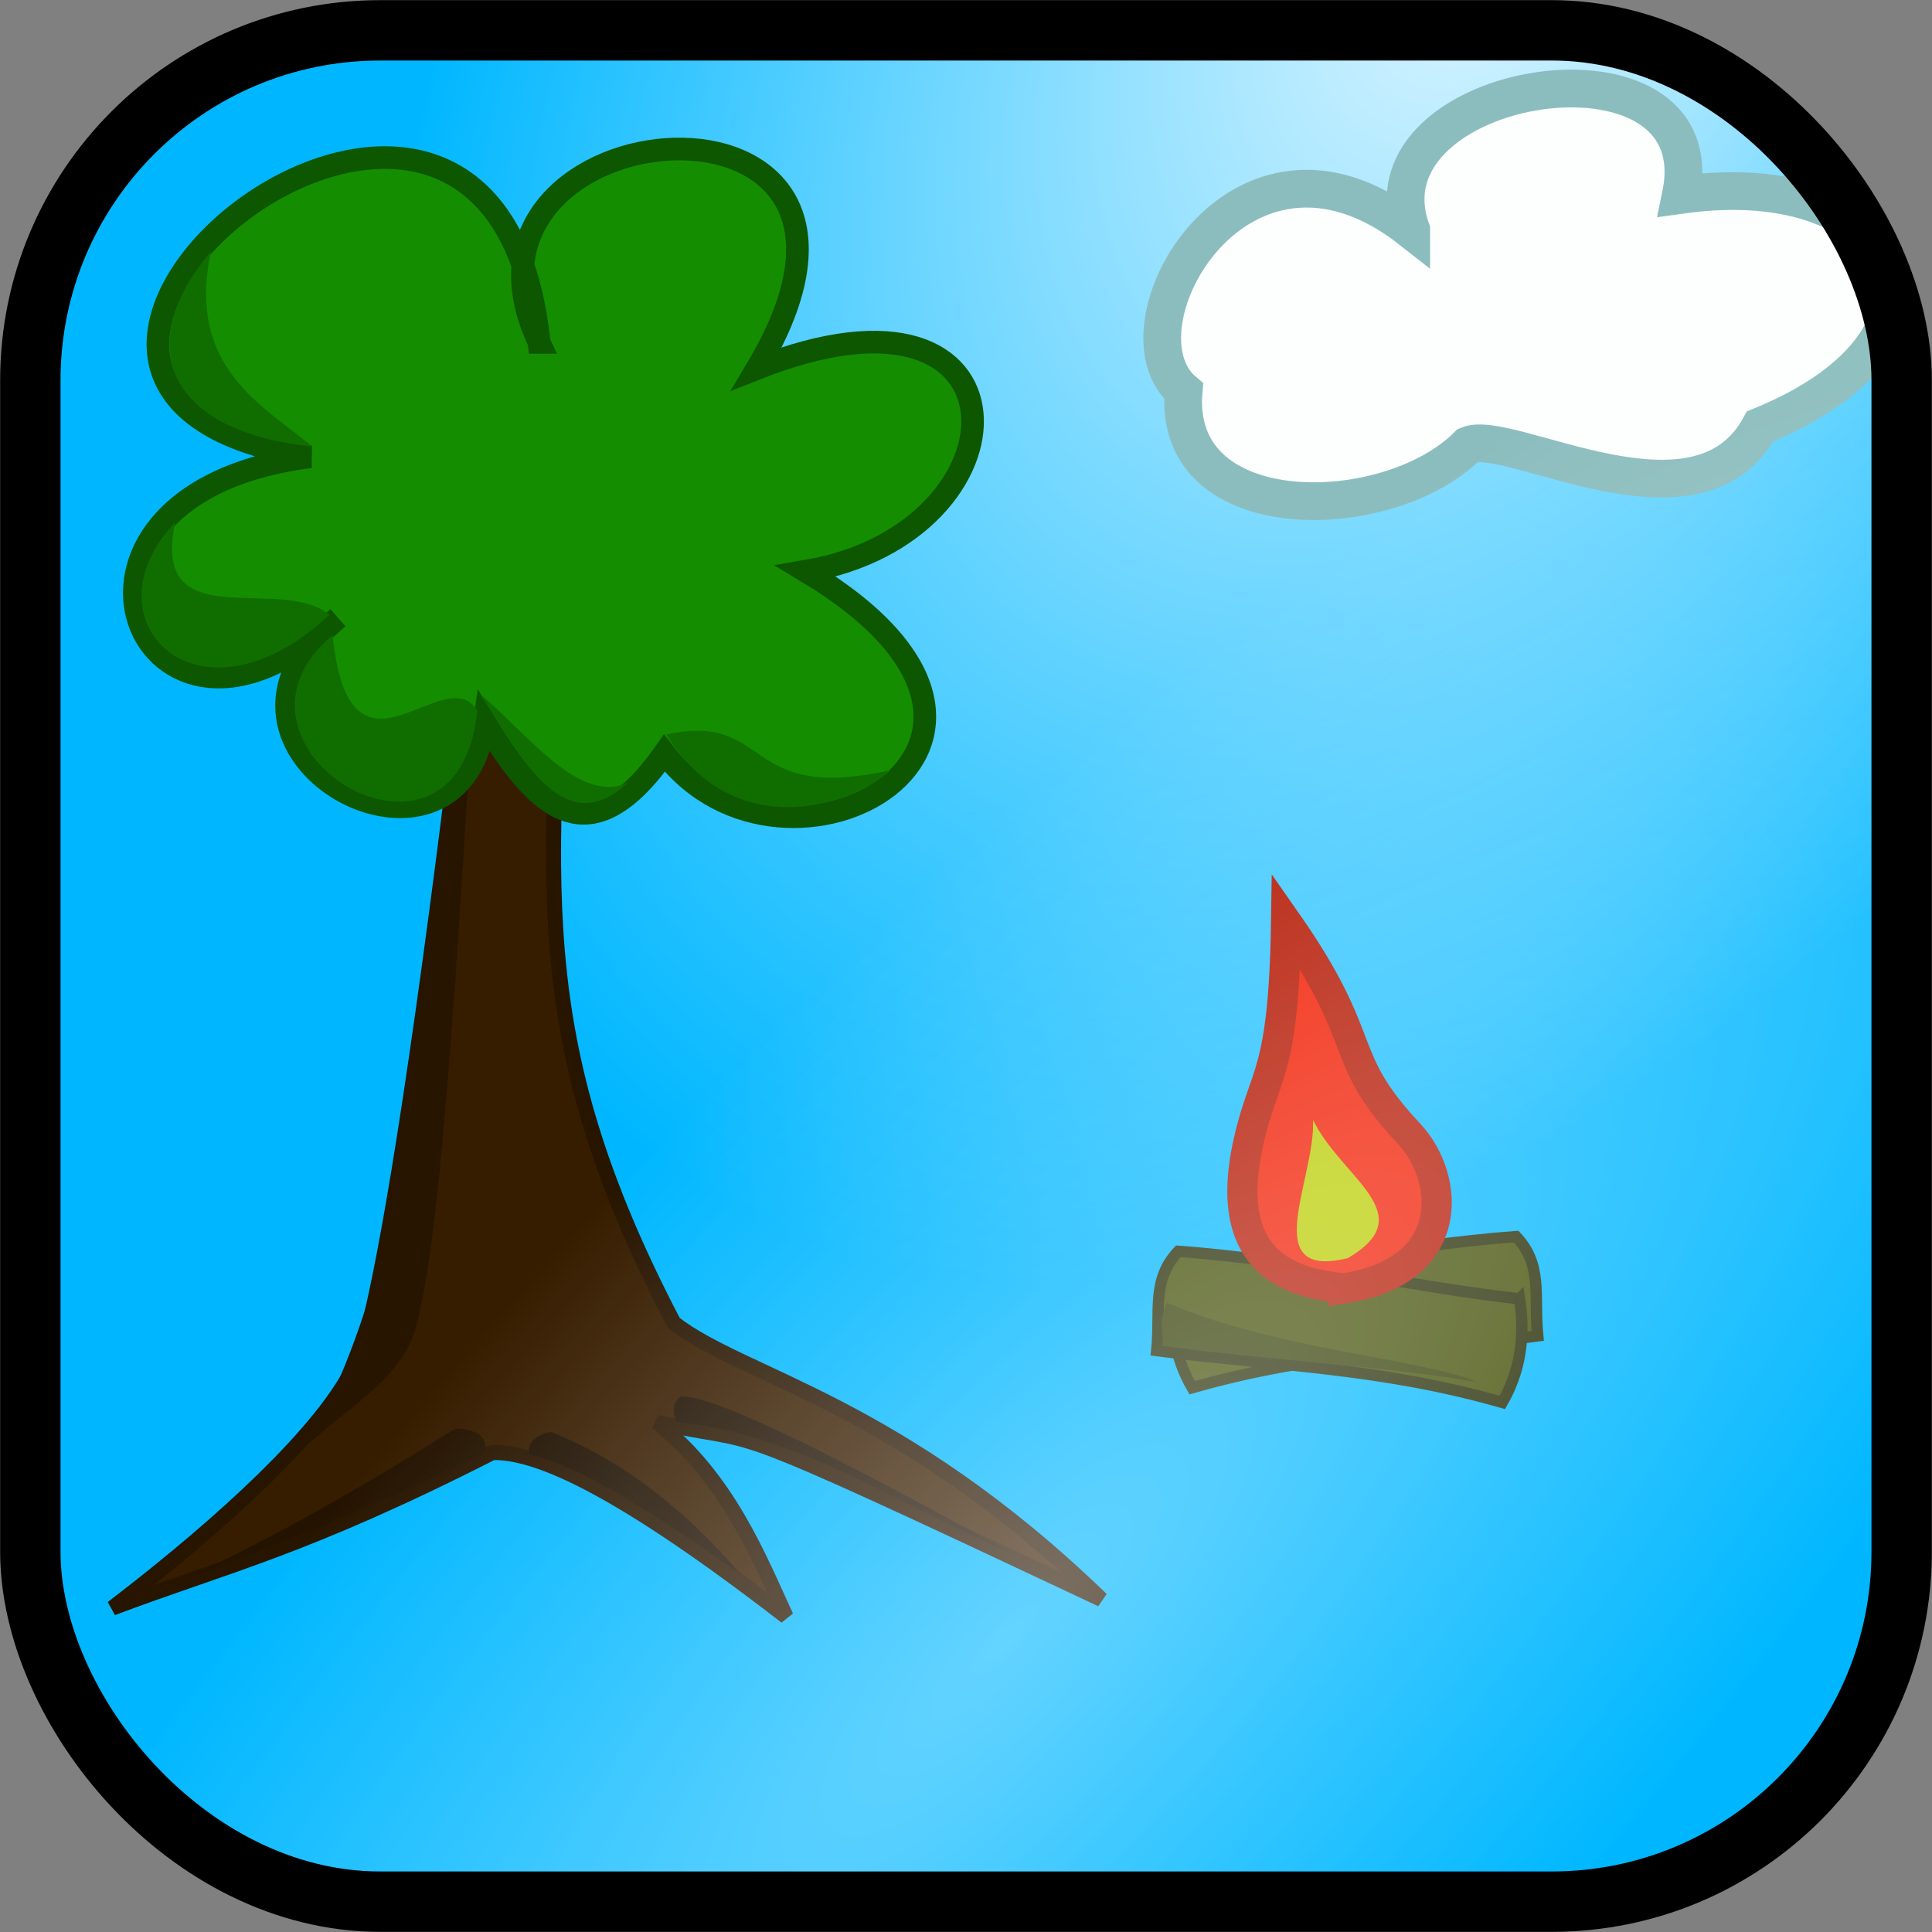 <?xml version="1.0" encoding="UTF-8" standalone="no"?>
<!-- Created with Inkscape (http://www.inkscape.org/) -->

<svg
   xmlns:dc="http://purl.org/dc/elements/1.1/"
   xmlns:cc="http://creativecommons.org/ns#"
   xmlns:rdf="http://www.w3.org/1999/02/22-rdf-syntax-ns#"
   xmlns:svg="http://www.w3.org/2000/svg"
   xmlns="http://www.w3.org/2000/svg"
   xmlns:xlink="http://www.w3.org/1999/xlink"
   xmlns:sodipodi="http://sodipodi.sourceforge.net/DTD/sodipodi-0.dtd"
   xmlns:inkscape="http://www.inkscape.org/namespaces/inkscape"
   width="512"
   height="512"
   viewBox="0 0 512 512"
   id="svg2"
   version="1.1"
   inkscape:version="0.91 r13725"
   sodipodi:docname="earth_icon.svg"
   inkscape:export-filename="/home/gkanwar/the-elements/TheElements-dev/res/drawable/earth_icon.png"
   inkscape:export-xdpi="90"
   inkscape:export-ydpi="90">
  <rect x="0" y="0" width="512" height="512" fill="#808080" stroke="none"/>
  <defs
     id="defs4">
    <linearGradient
       inkscape:collect="always"
       id="linearGradient4197">
      <stop
         style="stop-color:#ffffff;stop-opacity:0.392"
         offset="0"
         id="stop4199" />
      <stop
         style="stop-color:#ffffff;stop-opacity:0;"
         offset="1"
         id="stop4201" />
    </linearGradient>
    <linearGradient
       inkscape:collect="always"
       id="linearGradient4189">
      <stop
         style="stop-color:#592f0b;stop-opacity:1"
         offset="0"
         id="stop4191" />
      <stop
         style="stop-color:#b25e16;stop-opacity:1"
         offset="1"
         id="stop4193" />
    </linearGradient>
    <linearGradient
       inkscape:collect="always"
       id="linearGradient4155">
      <stop
         style="stop-color:#e2f7ff;stop-opacity:1"
         offset="0"
         id="stop4157" />
      <stop
         style="stop-color:#00b7ff;stop-opacity:1"
         offset="1"
         id="stop4159" />
    </linearGradient>
    <mask
       maskUnits="userSpaceOnUse"
       id="mask5733">
      <rect
         style="display:inline;fill:#ffffff;fill-opacity:1;fill-rule:evenodd;stroke:#ffffff;stroke-width:6;stroke-linecap:butt;stroke-linejoin:round;stroke-miterlimit:4;stroke-dasharray:none;stroke-opacity:1"
         id="rect5735"
         width="495.918"
         height="495.918"
         x="8.041"
         y="548.403"
         ry="92.721" />
    </mask>
    <radialGradient
       inkscape:collect="always"
       xlink:href="#linearGradient4155"
       id="radialGradient4161"
       cx="25.935"
       cy="1289.698"
       fx="25.935"
       fy="1289.698"
       r="247.959"
       gradientUnits="userSpaceOnUse"
       gradientTransform="matrix(-0.848,-0.53,0.859,-1.373,-686.346,2300.26)" />
    <linearGradient
       inkscape:collect="always"
       xlink:href="#linearGradient4189"
       id="linearGradient4195"
       x1="-9.145"
       y1="1028.896"
       x2="528.839"
       y2="896.111"
       gradientUnits="userSpaceOnUse" />
    <radialGradient
       inkscape:collect="always"
       xlink:href="#linearGradient4197"
       id="radialGradient4203"
       cx="313.32"
       cy="916.081"
       fx="313.32"
       fy="916.081"
       r="255.959"
       gradientUnits="userSpaceOnUse"
       gradientTransform="matrix(0.453,0.418,-1.334,1.444,1346.376,-478.699)" />
  </defs>
  <sodipodi:namedview
     id="base"
     pagecolor="#ffffff"
     bordercolor="#666666"
     borderopacity="1.0"
     inkscape:pageopacity="0.0"
     inkscape:pageshadow="2"
     inkscape:zoom="0.43679543"
     inkscape:cx="-274.95726"
     inkscape:cy="227.40851"
     inkscape:document-units="px"
     inkscape:current-layer="layer2"
     showgrid="false"
     units="px"
     inkscape:window-width="1920"
     inkscape:window-height="1025"
     inkscape:window-x="0"
     inkscape:window-y="27"
     inkscape:window-maximized="1" />
  <g
     inkscape:label="Layer 1"
     inkscape:groupmode="layer"
     id="layer1"
     transform="translate(0,-540.362)"
     style="display:inline">
    <rect
       style="opacity:1;fill:url(#radialGradient4161);fill-opacity:1;fill-rule:evenodd;stroke:none;stroke-width:8;stroke-linecap:butt;stroke-linejoin:round;stroke-miterlimit:4;stroke-dasharray:none;stroke-opacity:1"
       id="rect3336"
       width="495.918"
       height="495.918"
       x="8.041"
       y="548.403"
       ry="92.721" />
    <rect
       style="fill:url(#linearGradient4195);fill-opacity:1;stroke:#59300b;stroke-width:16;stroke-linejoin:round;stroke-miterlimit:4;stroke-dasharray:none;stroke-opacity:1"
       id="rect4195"
       width="533.43"
       height="172.85"
       x="-5.724"
       y="892.104"
       ry="0"
       mask="url(#mask5733)" />
    <path
       style="fill:#371d00;fill-opacity:1;fill-rule:evenodd;stroke:#281500;stroke-width:4;stroke-linecap:butt;stroke-linejoin:miter;stroke-miterlimit:4;stroke-dasharray:none;stroke-opacity:1"
       d="M 129.351,670.032 C 101.878,912.709 92.721,904.696 92.721,904.696 81.893,924.215 51.691,949.765 29.762,966.51 60.144,955.056 80.604,950.689 130.496,925.3 c 12.473,-0.321 34.926,10.335 77.84,43.499 -6.929,-14.881 -15.247,-36.63 -34.341,-51.512 31.723,7.102 9.514,-4.097 117.904,46.933 C 237.9,911.997 197.025,905.33 178.573,890.959 138.246,813.865 146.128,773.346 149.956,688.347"
       id="path5680"
       inkscape:connector-curvature="0"
       sodipodi:nodetypes="ccccccccc" />
    <path
       style="fill:#fdfefe;fill-opacity:1;fill-rule:evenodd;stroke:#8cbdbe;stroke-width:10;stroke-linecap:butt;stroke-linejoin:miter;stroke-miterlimit:4;stroke-dasharray:none;stroke-opacity:1"
       d="m 373.987,601.295 c -45.476,-35.687 -80.049,25.989 -60.319,42.723 -3.12,36.752 54.401,35.491 75.39,14.328 10.902,-4.613 60.898,25.541 77.382,-4.982 58.629,-23.897 38.48,-69.7 -20.982,-61.367 9.462,-45.751 -85.865,-30.819 -71.471,9.298 z"
       id="path5684-3"
       inkscape:connector-curvature="0"
       sodipodi:nodetypes="cccccc" />
    <path
       style="fill:#404d03;fill-opacity:1;fill-rule:evenodd;stroke:#222901;stroke-width:3;stroke-linecap:butt;stroke-linejoin:miter;stroke-miterlimit:4;stroke-dasharray:none;stroke-opacity:1"
       d="m 311.359,880.657 c -1.666,10.754 0.142,19.77 4.579,27.473 32.964,-9.455 61.338,-9.733 91.576,-13.736 -1.057,-10.61 1.442,-18.741 -5.723,-26.328 -32.23,2.366 -64.171,9.782 -90.431,12.592 z"
       id="path5701"
       inkscape:connector-curvature="0"
       sodipodi:nodetypes="ccccc" />
    <path
       style="fill:#404d03;fill-opacity:1;fill-rule:evenodd;stroke:#222901;stroke-width:3;stroke-linecap:butt;stroke-linejoin:miter;stroke-miterlimit:4;stroke-dasharray:none;stroke-opacity:1"
       d="m 402.699,884.555 c 1.666,10.754 -0.142,19.77 -4.579,27.473 -32.964,-9.455 -61.338,-9.733 -91.576,-13.736 1.057,-10.61 -1.442,-18.741 5.723,-26.328 32.23,2.366 64.171,9.782 90.431,12.592 z"
       id="path5701-3"
       inkscape:connector-curvature="0"
       sodipodi:nodetypes="ccccc" />
    <path
       style="fill:#303b01;fill-opacity:1;fill-rule:evenodd;stroke:none;stroke-width:1px;stroke-linecap:butt;stroke-linejoin:miter;stroke-opacity:1"
       d="m 309.266,885.612 c -2.455,5.197 -0.817,6.89 -1.145,11.412 27.999,3.816 62.983,5.81 83.416,9.626 -14.335,-6.114 -53.214,-8.637 -82.271,-21.038 z"
       id="path4163"
       inkscape:connector-curvature="0"
       sodipodi:nodetypes="cccc" />
    <path
       style="fill:#f11b00;fill-opacity:1;fill-rule:evenodd;stroke:#b41500;stroke-width:8;stroke-linecap:butt;stroke-linejoin:miter;stroke-miterlimit:4;stroke-dasharray:none;stroke-opacity:1"
       d="m 356.002,881.802 c -12.009,-1.408 -32.592,-5.162 -25.183,-38.634 4.186,-18.914 9.398,-17.125 10.016,-58.666 22.788,32.539 12.905,35.308 32.624,56.377 10.865,11.608 12.843,36.455 -17.457,40.923 z"
       id="path5718"
       inkscape:connector-curvature="0"
       sodipodi:nodetypes="cscsc" />
    <path
       style="fill:#bacd00;fill-opacity:1;fill-rule:evenodd;stroke:none;stroke-width:1px;stroke-linecap:butt;stroke-linejoin:miter;stroke-opacity:1"
       d="m 357.147,873.789 c -23.893,5.796 -8.613,-20.672 -9.158,-36.63 7.388,15.381 29.167,24.995 9.158,36.63 z"
       id="path5720"
       inkscape:connector-curvature="0"
       sodipodi:nodetypes="ccc" />
    <path
       style="fill:#281500;fill-opacity:1;fill-rule:evenodd;stroke:none;stroke-width:1px;stroke-linecap:butt;stroke-linejoin:miter;stroke-opacity:1"
       d="m 128.403,680.621 c -11.389,77.412 -13.786,189.647 -48.237,243.802 11.539,-10.77 26.023,-18.349 29.965,-31.983 8.618,-29.804 13.037,-140.759 18.272,-211.819 z"
       id="path4165"
       inkscape:connector-curvature="0"
       sodipodi:nodetypes="ccsc" />
    <path
       style="fill:#158d00;fill-opacity:1;fill-rule:evenodd;stroke:#0d5700;stroke-width:6;stroke-linecap:butt;stroke-linejoin:miter;stroke-miterlimit:4;stroke-dasharray:none;stroke-opacity:1"
       d="m 142.874,631.102 c -12.21,-118.515 -174.703,13.066 -60.634,30.319 -79.192,10.005 -44.355,92.017 7.218,42.723 -43.785,35.086 32.194,76.642 38.979,27.563 13.098,21.347 26.961,37.587 47.641,8.269 31.967,42.098 113.578,-2.65 37.535,-48.235 60.17,-10.234 61.591,-83.233 -12.993,-53.748 49.066,-82.257 -88.046,-70.475 -57.746,-6.891 z"
       id="path5684"
       inkscape:connector-curvature="0"
       sodipodi:nodetypes="cccccccc" />
    <path
       style="fill:#241300;fill-opacity:1;fill-rule:evenodd;stroke:none;stroke-width:1px;stroke-linecap:butt;stroke-linejoin:miter;stroke-opacity:1"
       d="m 120.766,918.906 c 5.102,0.299 8.694,1.731 7.727,6.582 -28.639,13.724 -54.424,24.023 -79.271,33.196 26.008,-12.278 47.06,-24.452 71.544,-39.778 z"
       id="path4167"
       inkscape:connector-curvature="0"
       sodipodi:nodetypes="cccc" />
    <path
       style="fill:#1e1000;fill-opacity:1;fill-rule:evenodd;stroke:none;stroke-width:1px;stroke-linecap:butt;stroke-linejoin:miter;stroke-opacity:1"
       d="m 146.036,919.824 c -7.09,1.313 -5.843,5.945 -5.81,5.95 14.257,3.119 37.324,18.413 56.377,32.052 -6.541,-7.217 -23.807,-27.413 -50.566,-38.002 z"
       id="path4169"
       inkscape:connector-curvature="0"
       sodipodi:nodetypes="cccc" />
    <path
       style="fill:#1e1000;fill-opacity:1;fill-rule:evenodd;stroke:none;stroke-width:1px;stroke-linecap:butt;stroke-linejoin:miter;stroke-opacity:1"
       d="m 180.3,910.51 c -2.044,1.657 -2.204,3.942 -1.012,6.678 32.396,3.177 58.989,22.105 88.025,34.401 -45.096,-25.051 -78.499,-41.849 -87.013,-41.078 z"
       id="path4179"
       inkscape:connector-curvature="0"
       sodipodi:nodetypes="cccc" />
  </g>
  <g
     inkscape:groupmode="layer"
     id="layer3"
     inkscape:label="Mask"
     style="display:none" />
  <g
     inkscape:groupmode="layer"
     id="layer2"
     inkscape:label="Frame"
     style="display:inline">
    <rect
       transform="translate(0,-540.362)"
       style="fill:url(#radialGradient4203);fill-opacity:1;fill-rule:evenodd;stroke:#000000;stroke-width:16;stroke-linecap:butt;stroke-linejoin:round;stroke-miterlimit:4;stroke-dasharray:none;stroke-opacity:1;opacity:1"
       id="rect5655"
       width="495.918"
       height="495.918"
       x="8.041"
       y="548.403"
       ry="92.721" />
    <path
       style="fill:#106e00;fill-opacity:1;fill-rule:evenodd;stroke:none;stroke-width:1px;stroke-linecap:butt;stroke-linejoin:miter;stroke-opacity:1"
       d="M 55.899,66.677 C 49.309,97.489 69.788,107.456 82.758,118.333 43.188,114.179 35.439,90.677 55.899,66.677 Z"
       id="path4217"
       inkscape:connector-curvature="0"
       sodipodi:nodetypes="ccc" />
    <path
       style="display:inline;fill:#106e00;fill-opacity:1;fill-rule:evenodd;stroke:none;stroke-width:1px;stroke-linecap:butt;stroke-linejoin:miter;stroke-opacity:1"
       d="m 46.426,138.469 c -6.59,30.811 27.911,13.592 40.881,24.469 -34.696,32.445 -65.589,1.512 -40.881,-24.469 z"
       id="path4217-3"
       inkscape:connector-curvature="0"
       sodipodi:nodetypes="ccc" />
    <path
       style="fill:#106e00;fill-opacity:1;fill-rule:evenodd;stroke:none;stroke-width:1px;stroke-linecap:butt;stroke-linejoin:miter;stroke-opacity:1"
       d="m 88.142,168.304 c 4.467,44.321 29.708,5.9 38.347,20.032 -5.183,51.179 -73.516,9.458 -38.347,-20.032 z"
       id="path4234"
       inkscape:connector-curvature="0"
       sodipodi:nodetypes="ccc" />
    <path
       style="fill:#106e00;fill-rule:evenodd;stroke:none;stroke-width:1px;stroke-linecap:butt;stroke-linejoin:miter;stroke-opacity:1;fill-opacity:1"
       d="m 127.062,183.757 c 9.328,13.382 21.375,40.491 39.206,23.753 -12.974,5.568 -26.234,-12.855 -39.206,-23.753 z"
       id="path4236"
       inkscape:connector-curvature="0"
       sodipodi:nodetypes="ccc" />
    <path
       style="fill:#106e00;fill-opacity:1;fill-rule:evenodd;stroke:none;stroke-width:1px;stroke-linecap:butt;stroke-linejoin:miter;stroke-opacity:1"
       d="m 176.57,194.632 c 17.679,28.991 48.743,19.226 59.524,9.444 -39.903,9.004 -31.247,-15.488 -59.524,-9.444 z"
       id="path4238"
       inkscape:connector-curvature="0"
       sodipodi:nodetypes="ccc" />
  </g>
</svg>
